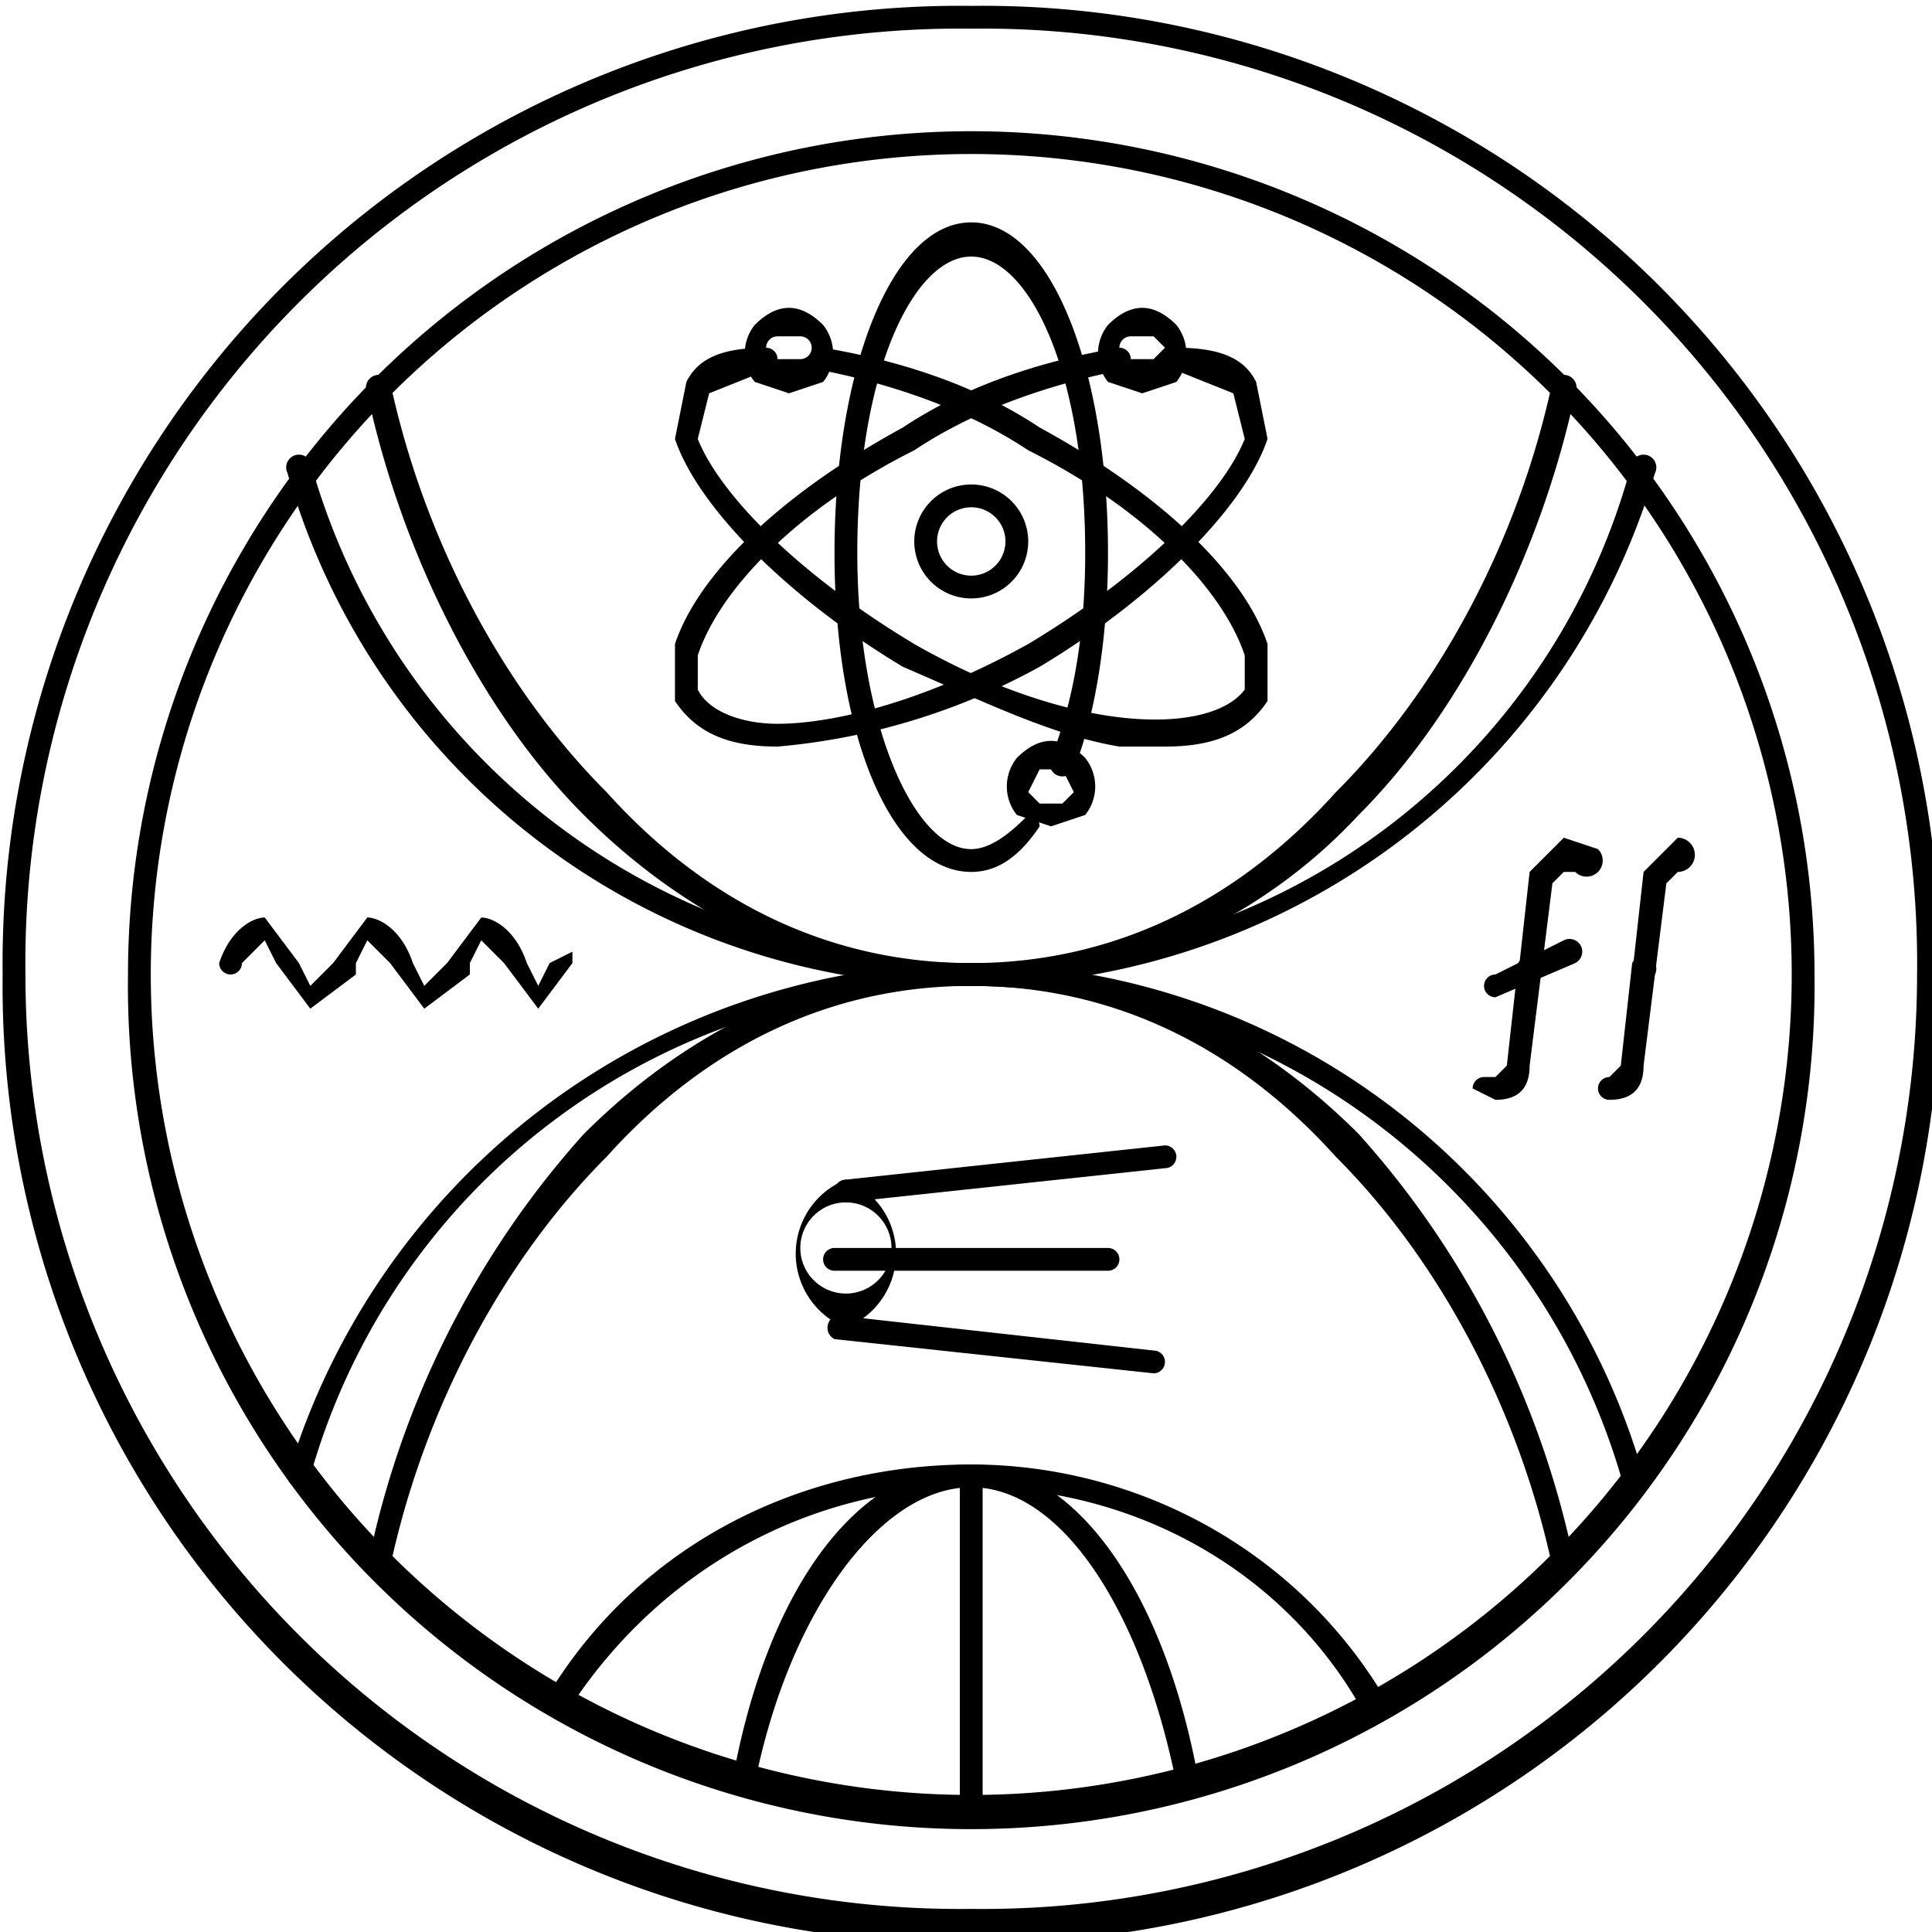 <svg xml:space="preserve" width="226" height="226" xmlns="http://www.w3.org/2000/svg"><defs><clipPath clipPathUnits="userSpaceOnUse" id="a"><path d="M0 1080h1920V0H0Z"/></clipPath></defs><g clip-path="url(#a)" transform="matrix(1.333 0 0 -1.333 -97 1415)"><path d="M0 0a82 82 0 0 1-83-83 82 82 0 0 1 83-82 82 82 0 0 1 83 82A82 82 0 0 1 0 0m0-168a84 84 0 0 0-85 85A84 84 0 0 0 0 2a84 84 0 0 0 85-85 84 84 0 0 0-85-85" style="fill:#000;fill-opacity:1;fill-rule:nonzero;stroke:none" transform="translate(158 1059)"/><path d="M0 0a72 72 0 0 1-72-72 72 72 0 0 1 72-72 72 72 0 0 1 72 72A72 72 0 0 1 0 0m0-147a74 74 0 0 0-74 75A74 74 0 0 0 0 2a74 74 0 0 0 74-74 74 74 0 0 0-74-75" style="fill:#000;fill-opacity:1;fill-rule:nonzero;stroke:none" transform="translate(158 1048)"/><path d="M0 0c-7 0-12 12-12 28s5 29 12 29 12-13 12-29c0-7-1-14-3-19a1 1 0 1 0-2 1c2 5 3 11 3 18 0 16-5 26-10 26s-10-10-10-26C-10 13-5 2 0 2c2 0 4 2 5 3a1 1 0 0 0 1-1C4 1 2 0 0 0" style="fill:#000;fill-opacity:1;fill-rule:nonzero;stroke:none" transform="translate(158 985)"/><path d="M0 0h-4c-6 1-12 4-19 7-10 6-18 14-20 20l1 5c1 2 3 3 7 3a1 1 0 1 0 0-2l-5-2-1-4c2-5 9-12 19-18C-8 1 4 1 7 5v3c-2 6-9 13-19 18-6 4-13 6-18 7a1 1 0 0 0 0 2c6-1 13-3 19-7C0 22 7 15 9 9V4C7 1 4 0 0 0" style="fill:#000;fill-opacity:1;fill-rule:nonzero;stroke:none" transform="translate(175 996)"/><path d="M0 0c-4 0-7 1-9 4v5c2 6 9 13 20 19 6 4 13 6 19 7a1 1 0 1 0 0-2c-5-1-12-3-18-7C2 21-5 14-7 8V5c1-2 4-3 7-3 5 0 13 2 22 7 10 6 17 13 19 18l-1 4-5 2a1 1 0 1 0 0 2c4 0 6-1 7-3l1-5c-2-6-10-14-20-20A58 58 0 0 0 0 0" style="fill:#000;fill-opacity:1;fill-rule:nonzero;stroke:none" transform="translate(141 996)"/><path d="M0 0a3 3 0 1 1 0-6 3 3 0 0 1 0 6m0-8A5 5 0 1 0 0 2 5 5 0 0 0 0-8" style="fill:#000;fill-opacity:1;fill-rule:nonzero;stroke:none" transform="translate(158 1017)"/><path d="M0 0h-1a1 1 0 0 1 0-2h2l1 1-1 1H0m0-5-3 1a4 4 0 0 0 0 5c2 2 4 2 6 0a4 4 0 0 0 0-5L0-5" style="fill:#000;fill-opacity:1;fill-rule:nonzero;stroke:none" transform="translate(173 1032)"/><path d="M0 0h-1l-1-2 1-1h2l1 1-1 2H0m0-5-3 1a4 4 0 0 0 0 5c2 2 4 2 6 0a4 4 0 0 0 0-5L0-5" style="fill:#000;fill-opacity:1;fill-rule:nonzero;stroke:none" transform="translate(165 994)"/><path d="M0 0h-1a1 1 0 0 1 0-2h2a1 1 0 0 1 0 2H0m0-5-3 1a4 4 0 0 0 0 5c2 2 4 2 6 0a4 4 0 0 0 0-5L0-5" style="fill:#000;fill-opacity:1;fill-rule:nonzero;stroke:none" transform="translate(142 1032)"/><path d="M0 0a4 4 0 0 1-4-4 4 4 0 1 1 4 4m0-11A7 7 0 0 0 0 2a7 7 0 0 0 0-13" style="fill:#000;fill-opacity:1;fill-rule:nonzero;stroke:none" transform="translate(147 956)"/><path d="M0 0h-24a1 1 0 0 0 0 2H0a1 1 0 0 0 0-2" style="fill:#000;fill-opacity:1;fill-rule:nonzero;stroke:none" transform="translate(170 950)"/><path d="M0 0a1 1 0 0 0 0 2l28 3a1 1 0 0 0 0-2L0 0" style="fill:#000;fill-opacity:1;fill-rule:nonzero;stroke:none" transform="translate(147 956)"/><path d="m0 0-28 3a1 1 0 0 0 1 2L0 2a1 1 0 0 0 0-2" style="fill:#000;fill-opacity:1;fill-rule:nonzero;stroke:none" transform="translate(174 941)"/><path d="M0 0a1 1 0 0 0-1 2c8 13 22 20 37 20 14 0 28-7 36-20a1 1 0 0 0-2-1c-7 12-20 19-34 19S9 13 1 1L0 0" style="fill:#000;fill-opacity:1;fill-rule:nonzero;stroke:none" transform="translate(122 911)"/><path d="m0 0-1 1c3 17 11 28 21 28 9 0 17-11 20-28a1 1 0 1 0-2 0c-3 15-10 26-18 26S4 16 1 1L0 0" style="fill:#000;fill-opacity:1;fill-rule:nonzero;stroke:none" transform="translate(138 904)"/><path d="m0 0-1 1v29a1 1 0 1 0 2 0V1L0 0" style="fill:#000;fill-opacity:1;fill-rule:nonzero;stroke:none" transform="translate(158 902)"/><path d="m0 0-3 4-2 2-1-2V3l-4-3-3 4-2 2-1-2V3l-4-3-3 4-1 2-2-2a1 1 0 1 0-2 0c1 3 3 4 4 4l3-4 1-2 2 2 3 4c1 0 3-1 4-4l1-2 2 2 3 4c1 0 3-1 4-4l1-2 1 2 2 1V4L0 0" style="fill:#000;fill-opacity:1;fill-rule:nonzero;stroke:none" transform="translate(120 973)"/><path d="M0 0a1 1 0 0 0 0 2l6 3a1 1 0 0 0 1-2L0 0" style="fill:#000;fill-opacity:1;fill-rule:nonzero;stroke:none" transform="translate(204 974)"/><path d="m0 0-1 1 1 9 3 3 3-1a1 1 0 1 0-2-2H3L2 9 1 1 0 0" style="fill:#000;fill-opacity:1;fill-rule:nonzero;stroke:none" transform="translate(207 975)"/><path d="m0 0-2 1a1 1 0 0 0 1 1h1l1 1 1 9a1 1 0 0 0 2-1L3 3c0-2-1-3-3-3" style="fill:#000;fill-opacity:1;fill-rule:nonzero;stroke:none" transform="translate(204 965)"/><path d="m0 0-1 1 1 9 3 3a1 1 0 0 0 0-3L2 9 1 1 0 0" style="fill:#000;fill-opacity:1;fill-rule:nonzero;stroke:none" transform="translate(217 975)"/><path d="M0 0a1 1 0 1 0 0 2l1 1 1 9a1 1 0 0 0 2-1L3 3c0-2-1-3-3-3" style="fill:#000;fill-opacity:1;fill-rule:nonzero;stroke:none" transform="translate(214 965)"/><path d="m0 0-1 1a60 60 0 0 1-58 43 59 59 0 0 1-57-43 1 1 0 1 0-2 0 63 63 0 0 0 59 45A62 62 0 0 0 1 1a1 1 0 0 0-1-1" style="fill:#000;fill-opacity:1;fill-rule:nonzero;stroke:none" transform="translate(216 931)"/><path d="M0 0a62 62 0 0 0-60 45 1 1 0 0 0 2 1A60 60 0 0 1 0 2a59 59 0 0 1 58 44 1 1 0 0 0 2-1A63 63 0 0 0 0 0" style="fill:#000;fill-opacity:1;fill-rule:nonzero;stroke:none" transform="translate(158 975)"/><path d="m0 0-1 1c-3 14-10 27-19 36-9 10-20 15-32 15s-23-5-32-15c-9-9-16-22-19-36a1 1 0 1 0-2 0c3 15 10 28 19 38 10 10 22 15 34 15s24-5 34-15C-9 29-2 16 1 1a1 1 0 0 0-1-1" style="fill:#000;fill-opacity:1;fill-rule:nonzero;stroke:none" transform="translate(210 923)"/><path d="M0 0c-12 0-24 5-34 15-9 9-16 23-19 37a1 1 0 0 0 2 1c3-14 10-27 19-36C-23 7-12 2 0 2s23 5 32 15c9 9 16 22 19 36a1 1 0 0 0 2-1c-3-14-10-28-19-37A47 47 0 0 0 0 0" style="fill:#000;fill-opacity:1;fill-rule:nonzero;stroke:none" transform="translate(158 975)"/></g></svg>